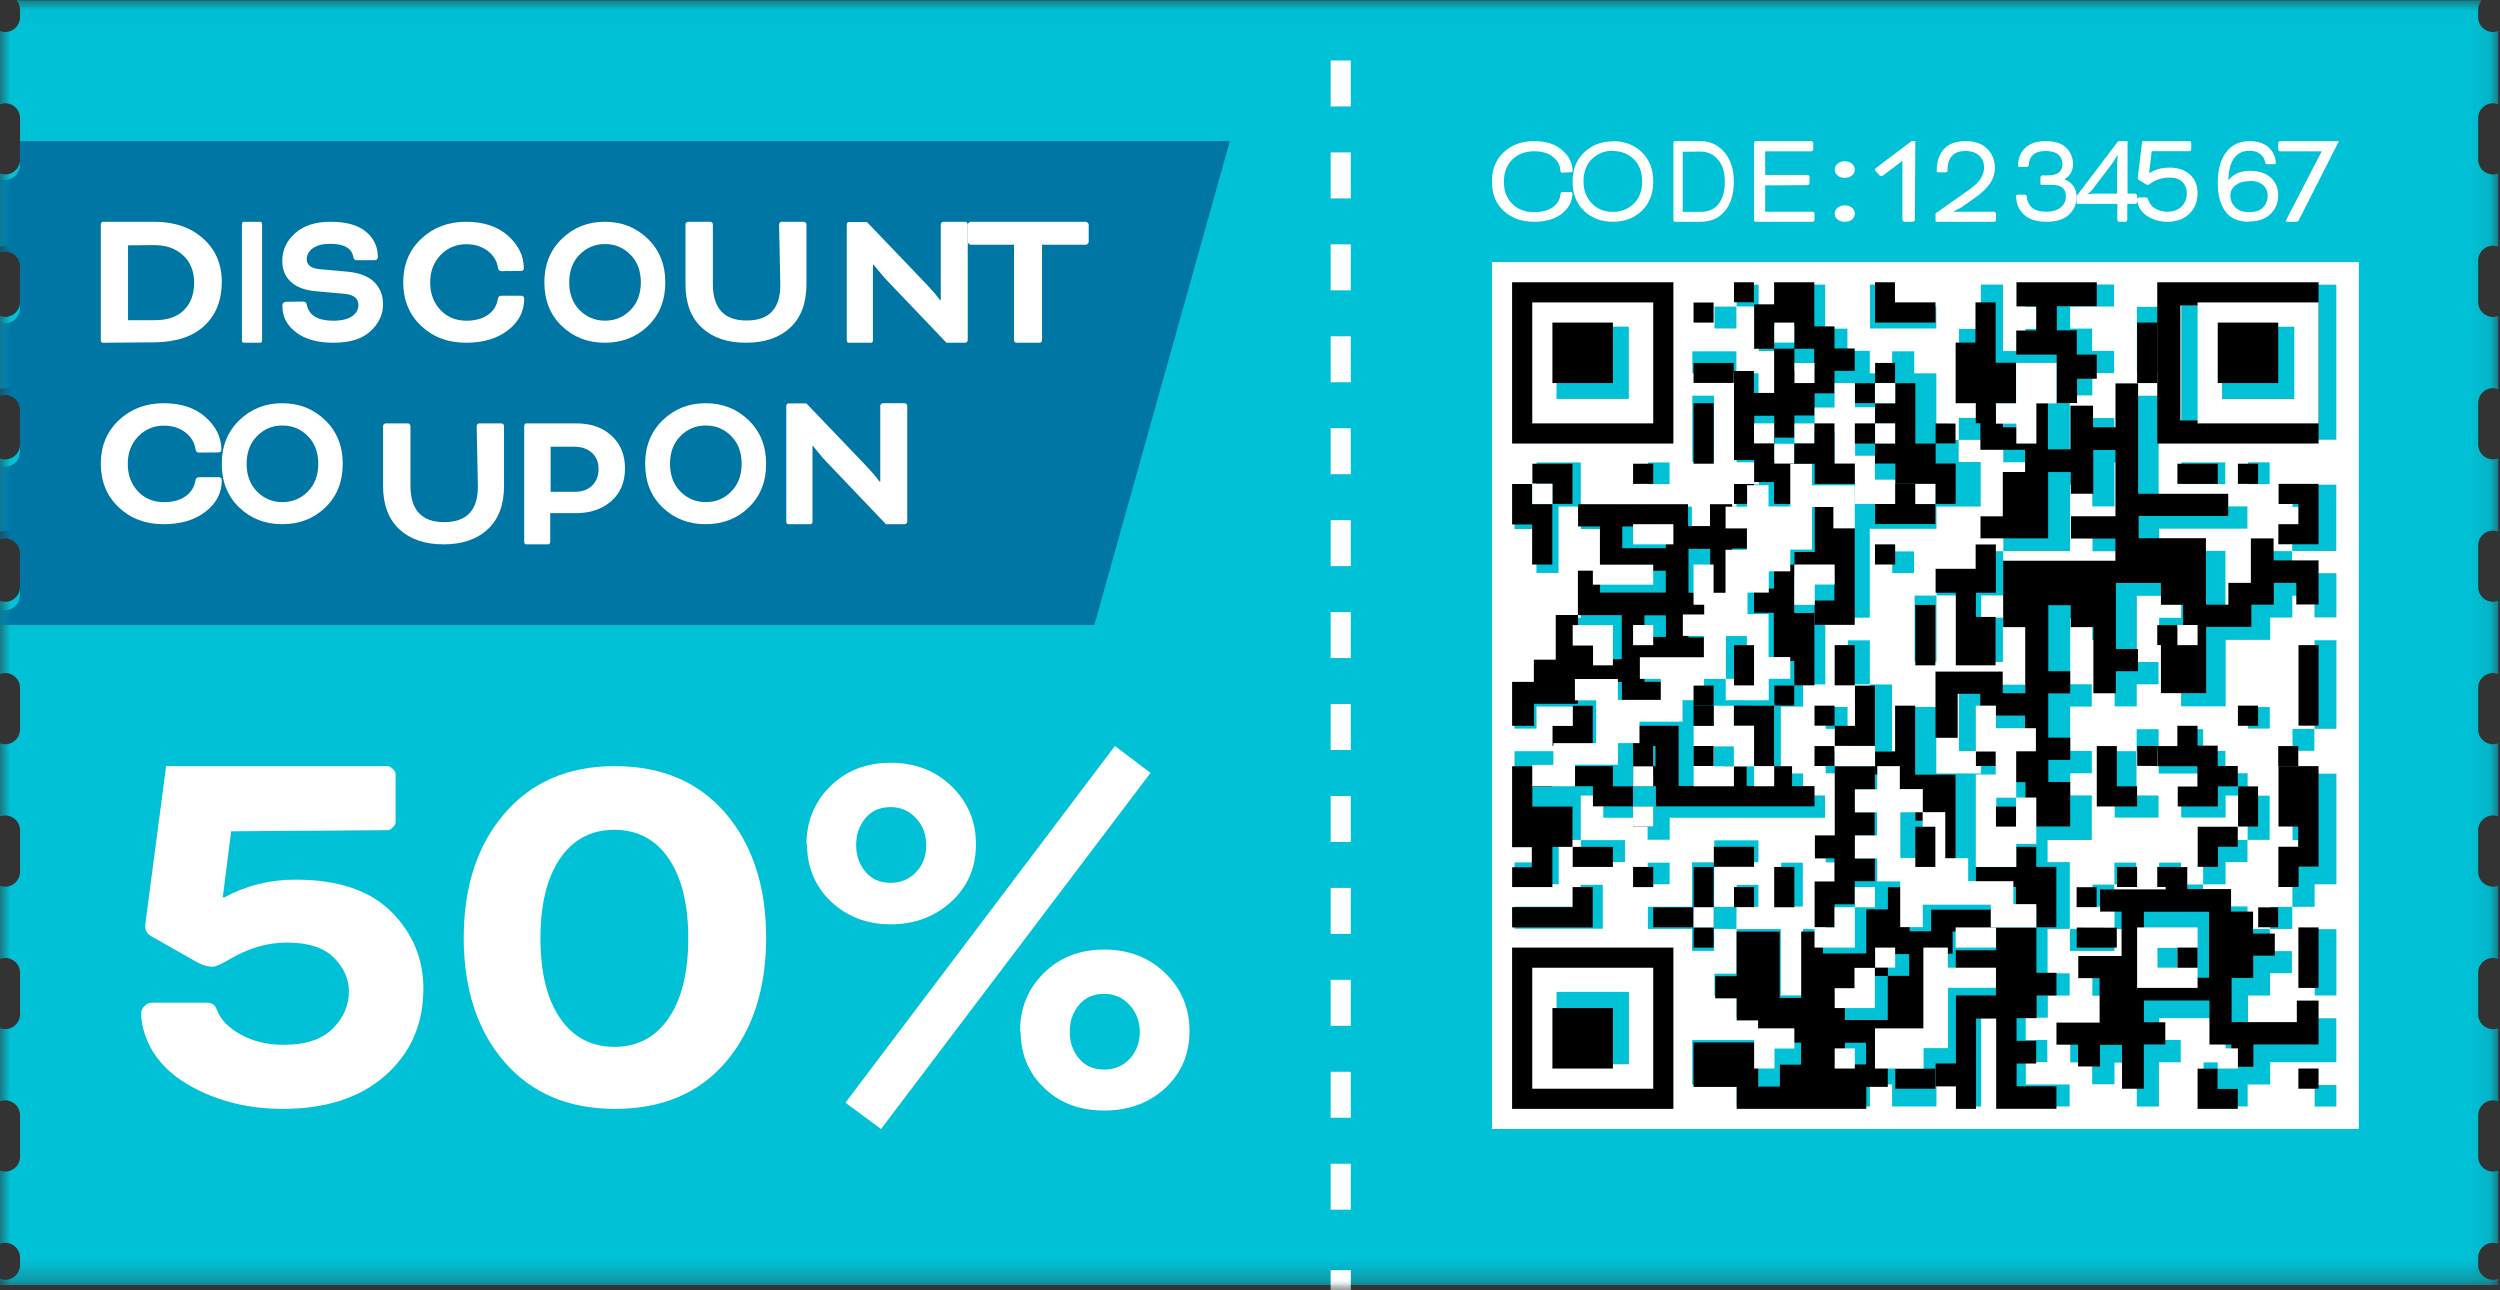 <svg width="124" height="64" viewBox="0 0 124 64" fill="none" xmlns="http://www.w3.org/2000/svg">
<rect x="0" y="0" width="124" height="64" fill="#333333" stroke="none"/>
<mask id="mask0" mask-type="alpha" maskUnits="userSpaceOnUse" x="0" y="0" width="124" height="64">
<path fill-rule="evenodd" clip-rule="evenodd" d="M0 0.012H123.911V63.738H0V0.012Z" fill="white"/>
</mask>
<g mask="url(#mask0)">
<path fill-rule="evenodd" clip-rule="evenodd" d="M123.651 63.479C123.246 63.479 122.917 63.15 122.917 62.745V62.377C122.917 61.972 123.246 61.643 123.651 61.643C123.743 61.643 123.83 61.662 123.911 61.692V58.061C123.83 58.092 123.743 58.11 123.651 58.11C123.246 58.11 122.917 57.782 122.917 57.376V55.312C122.917 54.907 123.246 54.578 123.651 54.578C123.743 54.578 123.83 54.597 123.911 54.627V50.996C123.83 51.027 123.743 51.045 123.651 51.045C123.246 51.045 122.917 50.717 122.917 50.311V48.247C122.917 47.842 123.246 47.513 123.651 47.513C123.743 47.513 123.83 47.532 123.911 47.562V43.931C123.83 43.961 123.743 43.98 123.651 43.98C123.246 43.98 122.917 43.651 122.917 43.246V41.182C122.917 40.776 123.246 40.448 123.651 40.448C123.743 40.448 123.83 40.466 123.911 40.497V36.865C123.83 36.896 123.743 36.915 123.651 36.915C123.246 36.915 122.917 36.586 122.917 36.181V34.117C122.917 33.711 123.246 33.382 123.651 33.382C123.743 33.382 123.83 33.401 123.911 33.432V29.8C123.83 29.831 123.743 29.85 123.651 29.85C123.246 29.85 122.917 29.521 122.917 29.115V27.052C122.917 26.646 123.246 26.317 123.651 26.317C123.743 26.317 123.83 26.336 123.911 26.367V22.735C123.83 22.766 123.743 22.785 123.651 22.785C123.246 22.785 122.917 22.456 122.917 22.05V19.986C122.917 19.581 123.246 19.252 123.651 19.252C123.743 19.252 123.83 19.271 123.911 19.301V15.67C123.83 15.7 123.743 15.719 123.651 15.719C123.246 15.719 122.917 15.39 122.917 14.985V12.921C122.917 12.515 123.246 12.187 123.651 12.187C123.743 12.187 123.83 12.206 123.911 12.236V8.605C123.83 8.635 123.743 8.654 123.651 8.654C123.246 8.654 122.917 8.325 122.917 7.92V5.856C122.917 5.45 123.246 5.122 123.651 5.122C123.743 5.122 123.83 5.14 123.911 5.171V1.54C123.83 1.57 123.743 1.589 123.651 1.589C123.246 1.589 122.917 1.26 122.917 0.855V0.488C122.917 0.305 122.986 0.141 123.095 0.012H0.815C0.925 0.141 0.994 0.305 0.994 0.488V0.855C0.994 1.26 0.665 1.589 0.259 1.589C0.168 1.589 0.081 1.57 0 1.54V5.171C0.081 5.14 0.168 5.122 0.259 5.122C0.665 5.122 0.994 5.45 0.994 5.856V7.92C0.994 8.325 0.665 8.654 0.259 8.654C0.168 8.654 0.081 8.635 0 8.605V12.236C0.081 12.206 0.168 12.187 0.259 12.187C0.665 12.187 0.994 12.515 0.994 12.921V14.985C0.994 15.39 0.665 15.719 0.259 15.719C0.168 15.719 0.081 15.7 0 15.67V19.301C0.081 19.271 0.168 19.252 0.259 19.252C0.665 19.252 0.994 19.581 0.994 19.986V22.05C0.994 22.456 0.665 22.785 0.259 22.785C0.168 22.785 0.081 22.766 0 22.735V26.367C0.081 26.336 0.168 26.317 0.259 26.317C0.665 26.317 0.994 26.646 0.994 27.052V29.115C0.994 29.521 0.665 29.85 0.259 29.85C0.168 29.85 0.081 29.831 0 29.8V33.432C0.081 33.401 0.168 33.382 0.259 33.382C0.665 33.382 0.994 33.711 0.994 34.117V36.181C0.994 36.586 0.665 36.915 0.259 36.915C0.168 36.915 0.081 36.896 0 36.865V40.497C0.081 40.466 0.168 40.448 0.259 40.448C0.665 40.448 0.994 40.776 0.994 41.182V43.246C0.994 43.651 0.665 43.98 0.259 43.98C0.168 43.98 0.081 43.961 0 43.931V47.562C0.081 47.532 0.168 47.513 0.259 47.513C0.665 47.513 0.994 47.842 0.994 48.247V50.311C0.994 50.717 0.665 51.045 0.259 51.045C0.168 51.045 0.081 51.027 0 50.996V54.627C0.081 54.597 0.168 54.578 0.259 54.578C0.665 54.578 0.994 54.907 0.994 55.312V57.376C0.994 57.782 0.665 58.11 0.259 58.11C0.168 58.11 0.081 58.092 0 58.061V61.692C0.081 61.662 0.168 61.643 0.259 61.643C0.665 61.643 0.994 61.972 0.994 62.377V62.745C0.994 63.15 0.665 63.479 0.259 63.479C0.168 63.479 0.081 63.46 0 63.429V63.738H123.911V63.429C123.83 63.46 123.743 63.479 123.651 63.479Z" fill="#00C1D6"/>
</g>
<mask id="mask1" mask-type="alpha" maskUnits="userSpaceOnUse" x="0" y="1" width="124" height="63">
<path fill-rule="evenodd" clip-rule="evenodd" d="M0 64H124V1H0V64Z" fill="white"/>
</mask>
<g mask="url(#mask1)">
<path fill-rule="evenodd" clip-rule="evenodd" d="M114.806 54.885H115.883V53.812H114.806V54.885ZM111.5 36.139H112.581V35.07H111.5V36.139ZM93.857 28.423H94.934V27.35H93.857V28.423ZM81.73 43.858H82.812V42.787H81.73V43.858ZM111.498 24.012H112.574V22.932H111.498V24.012ZM81.736 24.014H82.81V22.939H81.736V24.014ZM88.346 44.964H89.42V42.788H88.346V44.964ZM108.194 24.009H110.374V22.936H108.194V24.009ZM83.939 22.904H85.013V19.626H83.939V22.904ZM114.811 49.374H115.885V46.087H114.811V49.374ZM105.99 18.494H107.065V15.216H105.99V18.494ZM92.754 16.291H96.039V15.201H93.836V14.116H92.754V16.291ZM75.12 44.971V46.065H79.498V43.889H78.403V44.971H75.12ZM75.118 54.88H82.809V47.191H75.118V54.88ZM108.191 21.81H115.882V14.12H108.191V21.81ZM75.115 21.809H82.805V14.12H75.115V21.809ZM114.792 36.149H115.886V31.758H114.798C114.798 33.233 114.798 34.694 114.798 36.156H113.708V37.239H114.792V36.149ZM86.125 15.201C86.495 15.201 86.865 15.202 87.235 15.203V17.414H88.336L88.329 17.408V19.602H87.223V18.517H86.126V17.425H83.941V18.51H86.133V22.929H87.234V24.029H86.131V25.132H85.015V26.219H83.917V25.132C82.064 25.132 80.236 25.132 78.408 25.132V22.939H76.208V24.029H75.12V26.237H76.208V28.419H77.304V25.125C77.674 25.125 78.044 25.125 78.415 25.126V26.24H79.508V28.44L79.514 28.434H78.406V30.644L78.412 30.638H77.298V32.853H76.202V33.958H75.114V36.14H76.212V35.047C76.962 35.047 77.688 35.047 78.413 35.048V36.162H77.311V37.26H75.119V41.679H76.193V42.776H75.121V43.859H77.313V41.662C77.696 41.662 78.054 41.662 78.413 41.662V42.754H80.598V41.669H78.406V39.458H79.522V40.56H81.721V41.65H82.817V40.56H90.521V39.455H89.431V38.363H88.33C88.33 37.258 88.33 36.153 88.329 35.048H89.433V33.945H90.535V30.637H92.74V26.227H96.048V25.125H98.242V22.916H97.15C97.15 22.534 97.15 22.176 97.15 21.818H98.261V20.721C98.628 20.719 98.996 20.717 99.363 20.715V22.93H101.547V24.034H100.458V26.239H99.367C99.367 26.622 99.367 26.981 99.367 27.34H98.252V28.444H96.055V29.541H94.964V32.828H96.049V29.534H97.164V32.834H99.344V30.633H98.267V29.535H99.361V27.334H102.673V24.039H103.779V25.116H104.877V22.94H105.962V26.237H103.788V27.343H105.959V28.449H100.476V31.751H101.554V35.039H100.453V33.961H97.168V37.253H98.26V38.363H96.041V35.064H94.944V37.26H93.843V33.95C93.46 33.95 93.102 33.95 92.743 33.95V31.76H91.658V33.944H92.75V36.158H91.639V35.067H90.555V36.151H91.645C91.645 36.521 91.645 36.89 91.645 37.26H90.554V38.356H91.645V41.673H90.556V42.776H91.628V43.88H90.542V46.081H89.425V49.373H88.328V46.081H86.126C86.128 45.713 86.13 45.346 86.133 44.978H87.217V43.889H86.139C86.139 44.265 86.139 44.624 86.139 44.983L85.022 44.977C85.022 44.24 85.022 43.503 85.023 42.765H87.219V41.681H85.029V42.772H83.926V44.978H81.734V46.073H83.926V47.163H85.022V46.073C85.392 46.074 85.762 46.074 86.132 46.074V48.294H85.04V49.393H86.135V50.491H87.227V51.593L87.233 51.587H83.934V53.797H86.136V54.885H92.747V53.791H93.849V54.882H96.048V53.791H97.165V54.884H98.263V50.498H99.362V54.88H102.654V53.789H100.479V52.682H101.547V51.584H100.475V50.477H101.572V49.377H102.655V48.278H101.56V46.074C101.93 46.074 102.299 46.073 102.669 46.073V47.166H104.877V46.081H105.962V48.289H103.781V49.388H104.855V51.597H102.683V52.696H103.772V53.778H104.878V52.706H105.985V54.884H107.083V52.687H108.165V51.58H107.089V50.501H110.388V52.696H109.297V54.881H111.484V53.791H112.6V52.684H115.882V50.505H114.787V51.576H111.503V49.378H112.593V48.272H113.679V47.175H112.585V46.074H113.697V44.978H114.804V43.864H115.886V38.373H113.71V41.673H114.781V42.779H113.704C113.704 43.531 113.704 44.257 113.704 44.984H112.591V46.08H111.477V44.962H109.27C109.27 44.58 109.27 44.221 109.27 43.862H110.388V42.759H111.475C111.475 42.375 111.475 42.016 111.475 41.657H112.574V39.464H111.483V38.355H110.382V37.249H109.275V36.169H108.169V37.269C107.786 37.269 107.426 37.269 107.067 37.268V36.169H105.977V37.261H104.889V40.553H107.063V39.455H105.971V37.254C106.338 37.257 106.705 37.259 107.073 37.262V38.366H109.269V39.47H108.19V40.551H110.39V39.458C110.772 39.458 111.131 39.458 111.49 39.458C111.487 40.193 111.484 40.928 111.482 41.663H109.277V43.868C108.91 43.87 108.544 43.873 108.177 43.876V42.784H107.094V43.869H108.184V44.978H104.869C104.869 44.609 104.868 44.239 104.868 43.869H105.959V42.786H104.874V43.876H103.786V44.972H104.876C104.879 45.343 104.881 45.715 104.884 46.087C104.143 46.084 103.403 46.082 102.662 46.08V42.763H101.561V41.663H103.751V39.453H102.682V38.353H103.755V37.247H102.678V35.046H103.751V33.941H102.681V30.658H103.778V31.749H104.884V35.037H105.981V33.942H107.062V32.836H105.986V29.553H108.183V30.644H107.093V31.74H108.183V35.033H110.393V31.737H112.601V30.631H113.699V29.549H114.798V30.624H115.885V28.432H113.688C113.688 28.049 113.688 27.69 113.688 27.331H115.88V24.038H113.708V25.139H114.783V26.237H113.695V27.337H112.578V29.548H111.48V30.631H110.382V27.327H107.094V26.222H111.471V25.118H107.069V19.63H105.964V21.809H104.867V20.736H103.761V22.908H102.663V19.612H103.779V18.504H104.855V17.406H103.766V16.3H102.677V15.203H104.855V14.114H100.476V15.214H101.553V16.313H100.465V17.414H99.348V14.116H98.249V16.314H97.168V19.625H98.267C98.267 20.008 98.267 20.367 98.267 20.726H97.156V21.825H96.043V18.516H94.946V17.427H93.85V18.516C93.48 18.516 93.11 18.516 92.74 18.516V17.4H91.632V16.303H90.528V14.115H88.329V15.209C87.946 15.209 87.587 15.209 87.228 15.209V14.118H86.132V15.207H85.041V16.291H86.125V15.201ZM74 56H117V13H74V56Z" fill="white"/>
<path fill-rule="evenodd" clip-rule="evenodd" d="M97.108 36.594H96V33.311H99.334V34.386H100.452V31.107H99.357V27.813H104.924V26.71H102.72V25.607H104.927V22.319H103.826V24.489H102.711V23.416H101.588V26.701C100.456 26.701 99.341 26.701 98.225 26.701L98.232 26.707V25.61H99.339V23.41H100.445V22.31H98.228V20.1L98.22 20.106H99.353V21.191H100.468V19.006H101.585L101.578 19V22.288H102.692V20.121H103.815V21.191H104.929V19.018H106.05V24.491H110.52V25.593H106.076V26.695H109.414V29.99H110.528V28.91H111.643V26.705H112.777L112.77 26.698V27.796H115V29.983H113.897V28.91H112.781V29.99H111.667V31.093H109.425V34.38H107.182V31.096L107.175 31.103H108.282V29.997H107.175L107.182 30.003V28.915H104.951V32.189H106.043V33.292H104.947V34.385H103.832V31.105H102.709V30.017H101.596V33.291H102.683V34.394H101.593V36.589H102.686V37.692H101.597V38.788H102.682V40.993H100.459L100.465 41V38.793H99.34L99.347 38.8V36.59H100.444V35.489H98.22V34.414H97.101V36.601L97.108 36.594Z" fill="black"/>
<path fill-rule="evenodd" clip-rule="evenodd" d="M91.505 52.796H92.557V51.72H91.505V52.796ZM93.639 48.41H92.555V49.515H91.506V50.594H93.633C93.633 49.853 93.633 49.129 93.634 48.404H94.695V47.321H93.639V48.41ZM86.131 46.209H88.272V49.496H89.339V46.209H90.424L90.418 46.202V47.291H92.568V45.101L92.562 45.107H93.64V44L93.634 44.006H94.718V46.195H95.784V45.12H98.994V46.208L99 46.202H96.85V47.309L96.856 47.303H95.774V51.718H93.634V53.914L93.64 53.908H92.569V55H86.141V53.913H84V51.706H87.207V53.895H88.283V52.807H89.334V51.712H87.202V50.613H86.14V49.516H85.075V48.419H86.137V46.203L86.131 46.209Z" fill="black"/>
<path fill-rule="evenodd" clip-rule="evenodd" d="M81.561 31.593H82.629V30.519H81.561V31.593ZM80.465 27.192H82.625V26.113H80.465V27.192ZM79.356 28.31V26.113H78.272V25.001L78.266 25.007H83.727V26.092H84.815V25.007H85.921L85.915 25V26.113H87V27.207H85.912V29.41H84.823V27.22H83.748V29.404H84.829V30.52H83.745V31.616H84.814V32.712H81.562V33.817H82.625V34.895H80.447V33.826H78.265V34.916L78.271 34.909H76.089V36H75V33.821H76.079V32.718H77.165V30.505H78.27C78.27 30.869 78.27 31.233 78.27 31.62H79.367V32.697H80.439V30.511H78.264V28.304H79.362V29.393H82.623V28.31H79.356Z" fill="black"/>
<path fill-rule="evenodd" clip-rule="evenodd" d="M106.337 48.496H109.569V45.222H106.337V48.496ZM109.589 51.816V49.626H106.339V50.703H107.399V51.807H106.334V54H105.253V51.827H104.162V52.896H103.073V51.816H102V50.72H104.14V48.515H103.082V47.419H105.23V45.215C104.878 45.215 104.519 45.215 104.161 45.214C104.161 45.214 104.168 45.221 104.168 45.221C104.166 44.85 104.163 44.479 104.16 44.108L104.154 44.114H107.418V43.007L107.412 43.014C107.772 43.011 108.134 43.009 108.495 43.006C108.495 43.007 108.488 43 108.488 43V44.098H110.661V45.214H111.759L111.752 45.207V46.306H112.831V47.402H111.76V48.505H110.687V50.699H113.922V49.63H115V51.805H111.768V52.909H110.668L110.674 52.916V51.81H109.583L109.589 51.816Z" fill="black"/>
<path fill-rule="evenodd" clip-rule="evenodd" d="M86.999 15.094H87.996V14H89.989V16.188H90.99V17.285H91.994V18.402L92 18.395H90.992V19.51H90.002V20.607H89.002V21.709C88.67 21.707 88.337 21.704 88.004 21.702V20.621H87.011V21.695C87.35 21.695 87.68 21.695 88.009 21.695C88.009 22.064 88.009 22.433 88.009 22.806H89.002V25H87.993V23.909H86.998L87.004 23.915V22.815H86.006V18.396L86 18.402H86.994V19.488H87.997V17.293C88.332 17.292 88.667 17.292 89.002 17.292C89.002 17.655 89.002 18.019 89.002 18.385H89.985V17.298H88.997V16.209H88.002V17.299H87.005V15.088L86.999 15.094Z" fill="black"/>
<path fill-rule="evenodd" clip-rule="evenodd" d="M101.006 46V48.252H102V49.375H101.017V50.498H100.021V51.628H100.994V52.75H100.024V53.881H101.999V54.995H99.01V50.519H98.012V55H97.014V53.884H96L96.006 53.891V52.749H97.014V49.374H98.997V48.251H97.007V47.126L97.001 47.133H99.01V46L99.004 46.007C99.674 46.006 100.343 46.006 101.013 46.006L101.006 46Z" fill="black"/>
<path fill-rule="evenodd" clip-rule="evenodd" d="M76.152 20.853H81.859V15.144H76.152V20.853ZM75 22H83V14H75V22Z" fill="black"/>
<path fill-rule="evenodd" clip-rule="evenodd" d="M108.146 20.854H113.853V15.146H108.146V20.854ZM107 22H115V14H107V22Z" fill="black"/>
<path fill-rule="evenodd" clip-rule="evenodd" d="M76.143 53.862H81.849V48.154H76.143V53.862ZM75 55H83V47H75V55Z" fill="black"/>
<path fill-rule="evenodd" clip-rule="evenodd" d="M87.761 38.004H88.886V38.993H90V39.994H82.127L82.134 40V38.996H81L81.007 39.002C81.004 38.667 81.002 38.332 81 37.997H82.115V37.004H81V36H83.26V38.985H85.517V37.996L85.51 38.002C85.887 38.002 86.264 38.003 86.641 38.003L86.634 37.997V38.985H87.768V37.997L87.761 38.004Z" fill="black"/>
<path fill-rule="evenodd" clip-rule="evenodd" d="M90.006 46V43.721H90.989V42.578H90.019V41.436H91.004V38L90.998 38.006C91.665 38.006 92.333 38.006 93 38.007L92.994 38V39.155H92.009V40.29H92.982V41.442H92.01V42.577H92.994V43.716L93 43.709H91.996V44.858L92.002 44.851H90.994V45.993H90L90.006 46Z" fill="black"/>
<path fill-rule="evenodd" clip-rule="evenodd" d="M78 42.005H76.998V44H75.002V43.017H75.978V42.02H75V38.006H76.996L76.99 38V39.011H76.004V40.009H78L77.994 40.003V42.011L78 42.005Z" fill="black"/>
<path fill-rule="evenodd" clip-rule="evenodd" d="M94.003 19.006H95.001V22.004H96.013L96.007 21.998V22.992H97V24.994H95.005L95.011 25V23.995H94.003L94.008 24.001V22.992H93V21.997H93.992V21.003H93C93.002 20.669 93.004 20.334 93.006 19.999L93 20.005H94.008V19L94.003 19.006Z" fill="black"/>
<path fill-rule="evenodd" clip-rule="evenodd" d="M98 21V20H97V16.994H97.984V15H98.984V17.993H100L99.994 17.987V19.997H98.991V20.995L98.997 20.989C98.663 20.991 98.329 20.993 97.994 20.994C97.994 20.994 98 21 98 21Z" fill="black"/>
<path fill-rule="evenodd" clip-rule="evenodd" d="M100.006 17.597V16.396H100.996V15.199H100.016V14H104V15.186H102.018V16.383H103.009V17.588H104V18.785H103.021V19.993H102.006L102.012 20V17.589H100L100.006 17.597Z" fill="black"/>
<path fill-rule="evenodd" clip-rule="evenodd" d="M93 37.279H93.997V35H94.991V38.423H97L96.994 38.416V43L97 42.993H95.992V40.704H94.998L95.003 40.711V39.556H93.993V38.416H93L93.006 38.423C93.006 38.039 93.006 37.656 93.006 37.272L93 37.279Z" fill="black"/>
<path fill-rule="evenodd" clip-rule="evenodd" d="M113.007 44V41.999H113.99V40.995H113.012V38H115V42.983H114.011V43.995C113.665 43.995 113.332 43.995 113 43.994C113 43.994 113.007 44 113.007 44Z" fill="black"/>
<path fill-rule="evenodd" clip-rule="evenodd" d="M91.994 26.184V30.992H89.998L90.004 31V29.786H90.984V28.589H89L89.006 28.595V27.38H90.013V25H91.004V26.191H92L91.994 26.184Z" fill="black"/>
<path fill-rule="evenodd" clip-rule="evenodd" d="M96.006 29.408V28.211H97.992V27.006C98.342 27.006 98.671 27.006 99 27.007C99 27.007 98.994 27 98.994 27C98.994 27.792 98.994 28.583 98.994 29.401H98.005V30.599H98.979V33H97.008V29.4H96L96.006 29.408Z" fill="black"/>
<path fill-rule="evenodd" clip-rule="evenodd" d="M100.996 42V42.996H101.994V46L102 45.994C101.665 45.994 101.331 45.994 100.996 45.994L101.002 46V44.989H99.994V43.995H98.006V42.999L98 43.005H100.007V42.006H101.002L100.996 42Z" fill="black"/>
<path fill-rule="evenodd" clip-rule="evenodd" d="M89.994 30.397V33.992H88.99L88.996 34V32.786H87.982V30.396H87V29.194H87.993V28.007H88.996L88.99 28V30.404H90L89.994 30.397Z" fill="black"/>
<path fill-rule="evenodd" clip-rule="evenodd" d="M107 37.004H107.997V36H108.997V36.986H109.998V37.995H110.994V39.008L111 39.002H110.005V40H108.016V39.013H108.992V38.005H107.005C107.005 37.66 107.005 37.329 107.006 36.997C107.006 36.997 107 37.004 107 37.004Z" fill="black"/>
<path fill-rule="evenodd" clip-rule="evenodd" d="M76.994 25.003V28H75.994V26.014H75V24.006H75.994L75.988 24V25.009H77L76.994 25.003Z" fill="black"/>
<path fill-rule="evenodd" clip-rule="evenodd" d="M95.994 24.997V25.994H93L93.006 26C93.004 25.333 93.002 24.667 93.001 24C93.668 24.002 94.335 24.004 95.002 24.006L94.996 24V25.003H96L95.994 24.997Z" fill="black"/>
<path fill-rule="evenodd" clip-rule="evenodd" d="M113.006 27V25.999H113.999V25H113.018V24H115V26.994C114.335 26.994 113.668 26.994 113 26.994L113.006 27Z" fill="black"/>
<path fill-rule="evenodd" clip-rule="evenodd" d="M75 44.995H78V44H79V46H75V44.995Z" fill="black"/>
<path fill-rule="evenodd" clip-rule="evenodd" d="M114.006 36V32H115V35.994H114L114.006 36Z" fill="black"/>
<path fill-rule="evenodd" clip-rule="evenodd" d="M87.994 35C87.994 36 87.994 37 87.994 38L88 37.993C87.666 37.993 87.331 37.993 86.997 37.994L87.003 37.999V35.994H86V35C86.667 35.002 87.333 35.004 88 35.006L87.994 35Z" fill="black"/>
<path fill-rule="evenodd" clip-rule="evenodd" d="M93 16V14H93.989V14.998H96V16H93Z" fill="black"/>
<path fill-rule="evenodd" clip-rule="evenodd" d="M104.995 37V39.001H106V40H104V37.006H105.001L104.995 37Z" fill="black"/>
<path fill-rule="evenodd" clip-rule="evenodd" d="M81 39.994H79.009V38.997H78L78.006 39.003V38H80.002V39.003H81L80.994 38.997V40L81 39.994Z" fill="black"/>
<path fill-rule="evenodd" clip-rule="evenodd" d="M91.006 36.999C91.006 36.665 91.007 36.331 91.007 35.997L91.001 36.003H92.006V34L92 34.006H92.994V37L93 36.994H91L91.006 36.999Z" fill="black"/>
<path fill-rule="evenodd" clip-rule="evenodd" d="M110.993 41V41.997H110.011V42.995C109.66 42.995 109.33 42.995 109 42.995C109 42.994 109.006 43 109.006 43C109.006 42.345 109.006 41.691 109.006 41.005C109.682 41.005 110.341 41.005 111 41.006C111 41.006 110.993 41 110.993 41Z" fill="black"/>
<path fill-rule="evenodd" clip-rule="evenodd" d="M106 19H107V16H106V19Z" fill="black"/>
<path fill-rule="evenodd" clip-rule="evenodd" d="M77.006 37V36.007H78.012V35C78.012 35 78.006 35.006 78.006 35.006H79V36.994H77L77.006 37Z" fill="black"/>
<path fill-rule="evenodd" clip-rule="evenodd" d="M114 49H115V46H114V49Z" fill="black"/>
<path fill-rule="evenodd" clip-rule="evenodd" d="M78 24.994C77.665 24.994 77.331 24.994 76.996 24.994L77.002 24.999V23.988H76L76.006 23.994V23H77.994V25L78 24.994Z" fill="black"/>
<path fill-rule="evenodd" clip-rule="evenodd" d="M95.994 30V33H95V30.006H96L95.994 30Z" fill="black"/>
<path fill-rule="evenodd" clip-rule="evenodd" d="M84 23H85V20H84V23Z" fill="black"/>
<path fill-rule="evenodd" clip-rule="evenodd" d="M110.994 54.005V55H109V53.006H109.995L109.989 53V54.012H111L110.994 54.005Z" fill="black"/>
<path fill-rule="evenodd" clip-rule="evenodd" d="M84 45.994H82V45.006H84L83.994 45C83.994 45.333 83.994 45.667 83.994 46L84 45.994Z" fill="black"/>
<path fill-rule="evenodd" clip-rule="evenodd" d="M92 33.994H91V32H91.994C91.994 32.667 91.994 33.334 91.994 34C91.994 34 92 33.994 92 33.994Z" fill="black"/>
<path fill-rule="evenodd" clip-rule="evenodd" d="M103 46.006C103.667 46.008 104.333 46.01 105 46.013C105 46.013 104.994 46.007 104.994 46.007C104.994 46.334 104.994 46.661 104.994 47H103.006V46C103.006 46 103 46.006 103 46.006Z" fill="black"/>
<path fill-rule="evenodd" clip-rule="evenodd" d="M111.007 39.006H112V40.995C111.664 40.995 111.332 40.995 111 40.995C111 40.994 111.007 41 111.006 41C111.008 40.333 111.011 39.667 111.013 39C111.013 39 111.007 39.006 111.007 39.006Z" fill="black"/>
<path fill-rule="evenodd" clip-rule="evenodd" d="M108 24H110V23H108V24Z" fill="black"/>
<path fill-rule="evenodd" clip-rule="evenodd" d="M78 42.006H80V43H78.006V42C78.006 42 78 42.006 78 42.006Z" fill="black"/>
<path fill-rule="evenodd" clip-rule="evenodd" d="M85.006 43V42H87V42.994H85L85.006 43Z" fill="black"/>
<path fill-rule="evenodd" clip-rule="evenodd" d="M84.994 43C84.994 43.667 84.994 44.333 84.993 45L85 44.994C84.666 44.994 84.333 44.994 84 44.994L84.006 45V43.006H85L84.994 43Z" fill="black"/>
<path fill-rule="evenodd" clip-rule="evenodd" d="M88 45H89V43H88V45Z" fill="black"/>
<path fill-rule="evenodd" clip-rule="evenodd" d="M86 18.994H84V18H85.994V19L86 18.994Z" fill="black"/>
<path fill-rule="evenodd" clip-rule="evenodd" d="M95.994 53V54H94.006V53L94 53.006H96L95.994 53Z" fill="black"/>
<path fill-rule="evenodd" clip-rule="evenodd" d="M93.006 19V18H93.995V19L94 18.994H93L93.006 19Z" fill="black"/>
<path fill-rule="evenodd" clip-rule="evenodd" d="M92 19.006C92.333 19.006 92.667 19.006 93 19.006L92.994 19V20L93 19.994H92.006V19L92 19.006Z" fill="black"/>
<path fill-rule="evenodd" clip-rule="evenodd" d="M81.994 40V41H81.006V40L81 40.007C81.333 40.006 81.667 40.006 82 40.006L81.994 40Z" fill="black"/>
<path fill-rule="evenodd" clip-rule="evenodd" d="M96.006 22V21.005C96.341 21.005 96.67 21.005 97 21.006C97 21.006 96.994 21 96.994 21C96.994 21.324 96.994 21.648 96.994 21.994H96L96.006 22Z" fill="black"/>
<path fill-rule="evenodd" clip-rule="evenodd" d="M81 24H82V23H81V24Z" fill="black"/>
<path fill-rule="evenodd" clip-rule="evenodd" d="M111 24H112V23H111V24Z" fill="black"/>
<path fill-rule="evenodd" clip-rule="evenodd" d="M86.006 25V24.006H87L86.994 24V24.994H86L86.006 25Z" fill="black"/>
<path fill-rule="evenodd" clip-rule="evenodd" d="M81 44H82V43H81V44Z" fill="black"/>
<path fill-rule="evenodd" clip-rule="evenodd" d="M93 28H94V27H93V28Z" fill="black"/>
<path fill-rule="evenodd" clip-rule="evenodd" d="M108 43.994H107V43H107.994V44L108 43.994Z" fill="black"/>
<path fill-rule="evenodd" clip-rule="evenodd" d="M108 31.994H107V31.006H108L107.994 31C107.994 31.333 107.994 31.667 107.994 32L108 31.994Z" fill="black"/>
<path fill-rule="evenodd" clip-rule="evenodd" d="M86.006 45V44H87V44.995C86.671 44.995 86.336 44.995 86 44.994L86.006 45Z" fill="black"/>
<path fill-rule="evenodd" clip-rule="evenodd" d="M104 44.994H103V44.006H103.998L103.992 44C103.993 44.333 103.993 44.667 103.994 45L104 44.994Z" fill="black"/>
<path fill-rule="evenodd" clip-rule="evenodd" d="M84.994 45.994C84.663 45.994 84.332 45.993 84.001 45.993L84.006 45.999V45L84 45.006C84.333 45.008 84.666 45.009 85 45.011C85 45.011 84.994 45.006 84.994 45.006C84.992 45.337 84.99 45.669 84.988 46L84.994 45.994Z" fill="black"/>
<path fill-rule="evenodd" clip-rule="evenodd" d="M88.994 34V34.995H88L88.006 35V34.006H89L88.994 34Z" fill="black"/>
<path fill-rule="evenodd" clip-rule="evenodd" d="M112.006 46V45.005C112.342 45.005 112.671 45.005 113 45.006C113 45.006 112.993 45 112.994 45C112.994 45.325 112.994 45.649 112.994 45.994C112.65 45.994 112.325 45.994 112 45.994L112.006 46Z" fill="black"/>
<path fill-rule="evenodd" clip-rule="evenodd" d="M84.994 46V47H84.006V46L84 46.006H85L84.994 46Z" fill="black"/>
<path fill-rule="evenodd" clip-rule="evenodd" d="M91 35.994H90V35H90.994V36L91 35.994Z" fill="black"/>
<path fill-rule="evenodd" clip-rule="evenodd" d="M87 14.994C86.667 14.993 86.333 14.993 86 14.992L86.006 14.998V14H86.994V15L87 14.994Z" fill="black"/>
<path fill-rule="evenodd" clip-rule="evenodd" d="M105.006 44V43H106V43.994H105L105.006 44Z" fill="black"/>
<path fill-rule="evenodd" clip-rule="evenodd" d="M111 36H112V35H111V36Z" fill="black"/>
<path fill-rule="evenodd" clip-rule="evenodd" d="M106.006 37.993V37H106.995C106.995 37.336 106.995 37.668 106.995 38C106.994 38 107 37.993 107 37.994C106.666 37.992 106.333 37.989 106 37.987C106 37.987 106.006 37.993 106.006 37.993Z" fill="black"/>
<path fill-rule="evenodd" clip-rule="evenodd" d="M84.994 15V16H84V15.006H85L84.994 15Z" fill="black"/>
<path fill-rule="evenodd" clip-rule="evenodd" d="M113.994 37V38H113V37.006H114L113.994 37Z" fill="black"/>
<path fill-rule="evenodd" clip-rule="evenodd" d="M91 37.994H90V37.006H91L90.994 37V38L91 37.994Z" fill="black"/>
<path fill-rule="evenodd" clip-rule="evenodd" d="M98.006 38V37L98 37.006H99V37.994H98L98.006 38Z" fill="black"/>
<path fill-rule="evenodd" clip-rule="evenodd" d="M114 54H115V53H114V54Z" fill="black"/>
<path fill-rule="evenodd" clip-rule="evenodd" d="M98 38.415H98.986V37.276H98V35H98.997V36.119H100.981V37.265H100.003V39.565H99.015V40.69H99.997V39.558H101V41.855H100.005V43H98V38.415Z" fill="white"/>
<path fill-rule="evenodd" clip-rule="evenodd" d="M99.998 18H102V20.009H101.004V22H100.01V21.012H99V20.013H99.998V18Z" fill="white"/>
<path fill-rule="evenodd" clip-rule="evenodd" d="M108 32C108 31.667 108 31.334 108 31H109V32H108Z" fill="white"/>
<path fill-rule="evenodd" clip-rule="evenodd" d="M97.622 42.568V43.707H99.864V44.844H101V46C100.247 46 99.495 46 98.742 46V44.871H95.37V45.986H94.25V43.716H93.112V42.577H92.001V41.442H93.098V40.291H92V39.155H93.112V38H94.232V39.138H95.371V40.289H94.257V42.553H95.364V40.283H96.485V42.568H97.622Z" fill="white"/>
<path fill-rule="evenodd" clip-rule="evenodd" d="M95.41 53H93V51.007H95.399V47H96.612V47.998H99V48.994H96.62V51.988H95.41V53Z" fill="white"/>
<path fill-rule="evenodd" clip-rule="evenodd" d="M90 46.005H90.993V45H92V47H90V46.005Z" fill="white"/>
<path fill-rule="evenodd" clip-rule="evenodd" d="M92.994 48V50H91V49.014H91.983V48.005H93L92.994 48Z" fill="white"/>
<path fill-rule="evenodd" clip-rule="evenodd" d="M87 51.006H89V52.006H88.014V53H87.005V51L87 51.006Z" fill="white"/>
<path fill-rule="evenodd" clip-rule="evenodd" d="M97 47H99V46H97V47Z" fill="white"/>
<path fill-rule="evenodd" clip-rule="evenodd" d="M92 45H93V44H92V45Z" fill="white"/>
<path fill-rule="evenodd" clip-rule="evenodd" d="M93.005 48V47H94V47.994H93L93.005 48Z" fill="white"/>
<path fill-rule="evenodd" clip-rule="evenodd" d="M91 53H92V52H91V53Z" fill="white"/>
<path fill-rule="evenodd" clip-rule="evenodd" d="M88.797 33.669H87.73V34.735C87.016 34.733 86.303 34.731 85.589 34.729L85.595 34.735C85.596 34.38 85.596 34.025 85.597 33.67H86.645V31.55H85.604C85.604 32.27 85.604 32.972 85.603 33.675C85.246 33.675 84.89 33.675 84.521 33.675V34.735L84.527 34.729H83.454V35.801L83.46 35.795H81.318V36.867L81.325 36.861H80.251V37.934L80.257 37.928H78.122V39H76V37.938H77.048V36.861H79.17V34.735H78.116V33.679H80.247V34.715H82.375V33.671H81.337V32.601H84.513V31.54H83.469V30.477H84.528V29.398L84.522 29.404H85.585V27.27H86.648V26.21H85.589V25.132H86.656V24.066H87.719V25.121H88.798V23L88.791 23.006H89.871V24.072H92L91.994 24.066C91.996 24.779 91.998 25.492 92 26.205H90.935V25.148H89.875V27.259H88.797V28.337H87.732V29.394H86.677V30.462H87.72V32.589H88.797V33.669Z" fill="white"/>
<path fill-rule="evenodd" clip-rule="evenodd" d="M78 31.006H80V33H79.015V32.017H78.006C78.006 31.664 78.006 31.332 78.005 31L78 31.006Z" fill="white"/>
<path fill-rule="evenodd" clip-rule="evenodd" d="M79 28.006H82V29H79.006V28L79 28.006Z" fill="white"/>
<path fill-rule="evenodd" clip-rule="evenodd" d="M81 27H83V26H81V27Z" fill="white"/>
<path fill-rule="evenodd" clip-rule="evenodd" d="M85 29.994H84V28H84.994V30L85 29.994Z" fill="white"/>
<path fill-rule="evenodd" clip-rule="evenodd" d="M81 32H82V31H81V32Z" fill="white"/>
<path fill-rule="evenodd" clip-rule="evenodd" d="M107.01 47.996H107.993V47.014H107.01V47.996ZM106 49H109V46H106V49Z" fill="white"/>
<path fill-rule="evenodd" clip-rule="evenodd" d="M110 53H111V52H110V53Z" fill="white"/>
<path fill-rule="evenodd" clip-rule="evenodd" d="M92.003 19V20.199H93.001C92.999 20.6 92.998 21.002 92.996 21.404L93.001 21.397H92.014V22.603H93.001L92.996 22.596V23.79H94V25C93.332 24.998 92.665 24.996 91.997 24.993L92.003 25V23.79H90.992V21.398H90L90.005 21.404V20.212H90.995V19H92.003Z" fill="white"/>
<path fill-rule="evenodd" clip-rule="evenodd" d="M88 21.994H87V21H87.995C87.995 21.329 87.995 21.664 87.995 22C87.994 22 88 21.994 88 21.994Z" fill="white"/>
<path fill-rule="evenodd" clip-rule="evenodd" d="M89.006 22V21.005H90L89.994 21V21.995H89L89.006 22Z" fill="white"/>
<path fill-rule="evenodd" clip-rule="evenodd" d="M89 22.995H88.005C88.005 22.66 88.005 22.33 88.005 22C88.005 22 88 22.006 88 22.006C88.334 22.008 88.667 22.01 89 22.012L88.994 22.007V23L89 22.995Z" fill="white"/>
<path fill-rule="evenodd" clip-rule="evenodd" d="M88.005 17V16H88.994V16.999L89 16.993C88.667 16.993 88.333 16.994 88 16.994L88.005 17Z" fill="white"/>
<path fill-rule="evenodd" clip-rule="evenodd" d="M89 18.006H90V19H89.006C89.006 18.665 89.006 18.333 89.006 18L89 18.006Z" fill="white"/>
<path fill-rule="evenodd" clip-rule="evenodd" d="M77.205 19.787H80.791V16.201H77.205V19.787ZM76 21H82V15H76V21Z" fill="white"/>
<path fill-rule="evenodd" clip-rule="evenodd" d="M110.213 19.791H113.799V16.205H110.213V19.791ZM109 21H115V15H109V21Z" fill="white"/>
<path fill-rule="evenodd" clip-rule="evenodd" d="M77.207 52.788H80.794V49.198H77.207V52.788ZM76 54H82V48H76V54Z" fill="white"/>
<path fill-rule="evenodd" clip-rule="evenodd" d="M85.996 35V35.999H87V38.014C86.666 38.013 86.332 38.013 85.998 38.013V37.023H85.016V38.007H86.004V39H84.005V36.003L84 36.008H85.004V35L84.998 35.006H86.002L85.996 35Z" fill="white"/>
<path fill-rule="evenodd" clip-rule="evenodd" d="M82 39H81.005V38L81 38.006H82L81.994 38C81.996 38.334 81.998 38.667 82 39Z" fill="white"/>
<path fill-rule="evenodd" clip-rule="evenodd" d="M87 38C87.333 38 87.667 38 88 38V39H87V38Z" fill="white"/>
<path fill-rule="evenodd" clip-rule="evenodd" d="M82 41C81.667 41 81.333 41 81 41V40H82V41Z" fill="white"/>
<path fill-rule="evenodd" clip-rule="evenodd" d="M81 37.005H82V37.995H81L81.006 38C81.006 37.667 81.006 37.333 81.006 37L81 37.005Z" fill="white"/>
<path fill-rule="evenodd" clip-rule="evenodd" d="M91 38V37H93C93 37.333 93 37.667 93 38C92.333 38 91.667 38 91 38Z" fill="white"/>
<path fill-rule="evenodd" clip-rule="evenodd" d="M93 20H94V19H93V20Z" fill="white"/>
<path fill-rule="evenodd" clip-rule="evenodd" d="M93 21.005H94V21.995H93L93.006 22V21L93 21.005Z" fill="white"/>
<path fill-rule="evenodd" clip-rule="evenodd" d="M95 25H96V24H95V25Z" fill="white"/>
<path fill-rule="evenodd" clip-rule="evenodd" d="M90.012 30H89V28H91V28.993H90.012V30Z" fill="white"/>
<path fill-rule="evenodd" clip-rule="evenodd" d="M76 25H77V24H76V25Z" fill="white"/>
<path fill-rule="evenodd" clip-rule="evenodd" d="M85 46H84C84 45.667 84 45.334 84 45C84.333 45 84.667 45 85 45V46Z" fill="white"/>
<path fill-rule="evenodd" clip-rule="evenodd" d="M99.994 40V41H99V40.006H100L99.994 40Z" fill="black"/>
<path fill-rule="evenodd" clip-rule="evenodd" d="M95.994 41V43H95V41.006H96L95.994 41Z" fill="black"/>
<path fill-rule="evenodd" clip-rule="evenodd" d="M89 23.002V21.998H89.998V21H90.99V22.993H92V24H90.009V23.002H89Z" fill="black"/>
<path fill-rule="evenodd" clip-rule="evenodd" d="M86.007 34V32H87V33.995C86.671 33.995 86.336 33.995 86 33.994C86 33.994 86.007 34 86.007 34Z" fill="black"/>
<path fill-rule="evenodd" clip-rule="evenodd" d="M84.992 35H84V34.005C84.341 34.005 84.67 34.005 85 34.005C85 34.006 84.994 34 84.994 34C84.994 34.334 84.993 34.667 84.992 35Z" fill="black"/>
<path fill-rule="evenodd" clip-rule="evenodd" d="M84 36H85V35H84V36Z" fill="black"/>
<path fill-rule="evenodd" clip-rule="evenodd" d="M82 37C82 37.333 82 37.667 82 38H81V37H82Z" fill="black"/>
<path fill-rule="evenodd" clip-rule="evenodd" d="M108 48H109V47H108V48Z" fill="black"/>
<path fill-rule="evenodd" clip-rule="evenodd" d="M92 22H93V21H92V22Z" fill="black"/>
<path fill-rule="evenodd" clip-rule="evenodd" d="M77 19H80V16H77V19Z" fill="black"/>
<path fill-rule="evenodd" clip-rule="evenodd" d="M110 19H113V16H110V19Z" fill="black"/>
<path fill-rule="evenodd" clip-rule="evenodd" d="M77 53H80V50H77V53Z" fill="black"/>
<path fill-rule="evenodd" clip-rule="evenodd" d="M85 37.994H84V37H84.994V38L85 37.994Z" fill="black"/>
<path fill-rule="evenodd" clip-rule="evenodd" d="M66 5.28H67V3H66V5.28ZM66 9.84H67V7.56H66V9.84ZM66 14.4H67V12.12H66V14.4ZM66 18.96H67V16.68H66V18.96ZM66 23.52H67V21.24H66V23.52ZM66 28.08H67V25.8H66V28.08ZM66 32.64H67V30.36H66V32.64ZM66 37.2H67V34.92H66V37.2ZM66 41.76H67V39.48H66V41.76ZM66 46.32H67V44.04H66V46.32ZM66 50.88H67V48.6H66V50.88ZM66 55.44H67V53.16H66V55.44ZM66 60H67V57.72H66V60Z" fill="white"/>
<path fill-rule="evenodd" clip-rule="evenodd" d="M66 64H67V63H66V64Z" fill="white"/>
<path fill-rule="evenodd" clip-rule="evenodd" d="M77.9 8.544L77.493 8.564C77.458 8.564 77.433 8.557 77.42 8.544C77.411 8.536 77.402 8.506 77.393 8.454C77.376 8.183 77.251 7.956 77.02 7.776C76.793 7.595 76.484 7.504 76.093 7.504C75.653 7.504 75.293 7.64 75.013 7.911C74.734 8.183 74.593 8.551 74.593 9.016C74.593 9.477 74.734 9.843 75.013 10.115C75.293 10.386 75.653 10.522 76.093 10.522C76.48 10.522 76.789 10.44 77.02 10.276C77.247 10.113 77.373 9.899 77.4 9.636C77.409 9.585 77.418 9.555 77.427 9.546C77.44 9.533 77.469 9.527 77.513 9.527H77.886C77.958 9.527 77.993 9.544 77.993 9.578C77.993 9.979 77.82 10.317 77.474 10.593C77.135 10.864 76.673 11 76.087 11C75.473 11 74.974 10.821 74.587 10.463C74.196 10.102 74 9.615 74 9.003C74 8.392 74.198 7.905 74.593 7.543C74.984 7.181 75.484 7 76.093 7C76.689 7 77.156 7.151 77.493 7.452C77.831 7.754 78 8.097 78 8.48C78 8.523 77.967 8.544 77.9 8.544Z" fill="white"/>
<path fill-rule="evenodd" clip-rule="evenodd" d="M79.997 7.491V7.478C79.586 7.478 79.241 7.614 78.962 7.885C78.682 8.157 78.543 8.525 78.543 8.99C78.543 9.447 78.682 9.815 78.962 10.095C79.237 10.371 79.582 10.509 79.997 10.509C80.408 10.509 80.753 10.373 81.032 10.102C81.312 9.83 81.452 9.464 81.452 9.003C81.452 8.538 81.314 8.169 81.039 7.898C80.759 7.627 80.412 7.491 79.997 7.491ZM79.997 7.013V7C80.568 7 81.045 7.181 81.427 7.543C81.809 7.905 82 8.391 82 9.003C82 9.615 81.809 10.102 81.427 10.464C81.049 10.821 80.572 11 79.997 11C79.426 11 78.951 10.821 78.573 10.464C78.191 10.102 78 9.617 78 9.01C78 8.402 78.191 7.917 78.573 7.556C78.955 7.194 79.43 7.013 79.997 7.013Z" fill="white"/>
<path fill-rule="evenodd" clip-rule="evenodd" d="M84.338 7.519L83.463 7.526V10.507H84.353C84.748 10.507 85.046 10.374 85.249 10.108C85.451 9.837 85.552 9.471 85.552 9.01C85.552 8.548 85.439 8.185 85.213 7.919C84.986 7.652 84.695 7.519 84.338 7.519ZM84.343 11H83.067C83.046 11 83.031 10.993 83.02 10.98C83.007 10.962 83 10.942 83 10.92V7.086C83 7.064 83.007 7.044 83.02 7.027C83.034 7.009 83.05 7 83.067 7H84.338C84.818 7 85.214 7.182 85.526 7.546C85.842 7.914 86 8.4 86 9.003C86 9.616 85.854 10.101 85.563 10.461C85.267 10.82 84.861 11 84.343 11Z" fill="white"/>
<path fill-rule="evenodd" clip-rule="evenodd" d="M89.665 9.183L87.553 9.196V10.501H89.913C89.93 10.501 89.948 10.512 89.969 10.534C89.99 10.556 90 10.576 90 10.594V10.913C90 10.931 89.99 10.951 89.969 10.973C89.952 10.991 89.934 11 89.913 11H87.081C87.064 11 87.046 10.993 87.025 10.98C87.008 10.962 87 10.943 87 10.92V7.087C87 7.065 87.008 7.044 87.025 7.027C87.041 7.009 87.06 7 87.081 7H89.851C89.868 7 89.886 7.011 89.907 7.033C89.927 7.056 89.938 7.075 89.938 7.093V7.413C89.938 7.431 89.927 7.45 89.907 7.472C89.886 7.495 89.868 7.506 89.851 7.506H87.553V8.677H89.665C89.681 8.677 89.7 8.688 89.721 8.711C89.741 8.733 89.752 8.753 89.752 8.77V9.09C89.752 9.108 89.741 9.128 89.721 9.15C89.7 9.172 89.681 9.183 89.665 9.183Z" fill="white"/>
<path fill-rule="evenodd" clip-rule="evenodd" d="M91 10.596C91 10.486 91.047 10.389 91.141 10.304C91.236 10.225 91.356 10.185 91.5 10.185C91.645 10.185 91.764 10.225 91.858 10.304C91.953 10.389 92 10.486 92 10.596C92 10.706 91.953 10.803 91.858 10.888C91.764 10.963 91.645 11 91.5 11C91.356 11 91.236 10.963 91.141 10.888C91.047 10.803 91 10.706 91 10.596ZM91 8.412C91 8.302 91.047 8.205 91.141 8.12C91.236 8.04 91.356 8 91.5 8C91.645 8 91.764 8.04 91.858 8.12C91.953 8.205 92 8.302 92 8.412C92 8.521 91.953 8.618 91.858 8.703C91.764 8.783 91.645 8.823 91.5 8.823C91.356 8.823 91.236 8.783 91.141 8.703C91.047 8.618 91 8.521 91 8.412Z" fill="white"/>
<path fill-rule="evenodd" clip-rule="evenodd" d="M95 7L94.978 10.908C94.978 10.926 94.966 10.945 94.942 10.967C94.918 10.989 94.896 11 94.877 11H94.459C94.44 11 94.418 10.989 94.394 10.967C94.37 10.945 94.358 10.926 94.358 10.908V7.998L94.343 7.992L93.384 8.714C93.37 8.727 93.346 8.734 93.312 8.734C93.278 8.734 93.254 8.727 93.24 8.714L93.016 8.471C93.002 8.458 92.997 8.436 93.002 8.406C93.011 8.371 93.021 8.351 93.031 8.346L94.812 7H95Z" fill="white"/>
<path fill-rule="evenodd" clip-rule="evenodd" d="M96.006 11L96 10.588L97.739 9.359C98.185 9.042 98.409 8.691 98.409 8.307C98.409 8.063 98.328 7.867 98.167 7.719C98.002 7.566 97.779 7.49 97.497 7.49C96.897 7.49 96.598 7.806 96.598 8.438C96.598 8.512 96.568 8.549 96.507 8.549H96.151C96.091 8.549 96.06 8.527 96.06 8.483C96.06 8.03 96.177 7.671 96.411 7.405C96.648 7.135 97.01 7 97.497 7C97.96 7 98.316 7.126 98.566 7.379C98.819 7.632 98.946 7.946 98.946 8.32C98.946 8.599 98.867 8.856 98.711 9.091C98.553 9.327 98.3 9.569 97.95 9.817L97.262 10.301L96.906 10.477V10.503H98.916C98.932 10.503 98.95 10.514 98.97 10.536C98.99 10.558 99 10.577 99 10.595V10.908C99 10.93 98.992 10.95 98.976 10.967C98.956 10.989 98.938 11 98.922 11H96.006Z" fill="white"/>
<path fill-rule="evenodd" clip-rule="evenodd" d="M101.282 9.171V9.19C101.266 9.19 101.248 9.18 101.229 9.158C101.213 9.141 101.205 9.122 101.205 9.1V8.79C101.205 8.773 101.215 8.753 101.235 8.732C101.254 8.71 101.272 8.699 101.288 8.699H101.575C102.056 8.699 102.296 8.512 102.296 8.137C102.296 7.939 102.229 7.782 102.094 7.666C101.954 7.549 101.746 7.491 101.467 7.491C100.942 7.491 100.662 7.717 100.626 8.169C100.618 8.243 100.589 8.279 100.537 8.279H100.185C100.125 8.279 100.095 8.258 100.095 8.215C100.095 7.862 100.213 7.571 100.448 7.342C100.682 7.114 101.022 7 101.467 7C101.928 7 102.268 7.11 102.487 7.329C102.71 7.549 102.821 7.821 102.821 8.144C102.821 8.471 102.682 8.719 102.403 8.887V8.906C102.598 8.971 102.745 9.081 102.845 9.236C102.948 9.395 103 9.57 103 9.759C103 10.117 102.873 10.414 102.618 10.651C102.368 10.883 101.992 11 101.491 11C101.01 11 100.642 10.881 100.388 10.645C100.129 10.403 100 10.095 100 9.72C100 9.677 100.03 9.656 100.089 9.656H100.441C100.493 9.656 100.523 9.692 100.531 9.766C100.551 9.998 100.64 10.179 100.799 10.309C100.958 10.438 101.189 10.502 101.491 10.502C101.793 10.502 102.032 10.431 102.207 10.289C102.382 10.147 102.469 9.964 102.469 9.74C102.469 9.361 102.243 9.171 101.789 9.171H101.282Z" fill="white"/>
<path fill-rule="evenodd" clip-rule="evenodd" d="M103.842 9.604H105.008V8.189L105.037 7.721L105.014 7.714C104.871 7.951 104.788 8.082 104.765 8.109L103.767 9.424L103.554 9.618L103.56 9.631C103.671 9.613 103.765 9.604 103.842 9.604ZM105.919 10.112H105.515V10.907C105.515 10.925 105.506 10.944 105.487 10.967C105.467 10.989 105.45 11 105.435 11H105.1C105.085 11 105.067 10.989 105.048 10.967C105.029 10.944 105.019 10.925 105.019 10.907V10.112H103V9.725L105.06 7H105.527V9.604H105.919C105.934 9.604 105.952 9.616 105.971 9.638C105.991 9.66 106 9.68 106 9.698V10.018C106 10.036 105.991 10.056 105.971 10.078C105.952 10.101 105.934 10.112 105.919 10.112Z" fill="white"/>
<path fill-rule="evenodd" clip-rule="evenodd" d="M108.606 7.499H106.725L106.596 8.583L106.609 8.59C106.891 8.406 107.223 8.314 107.604 8.314C108.031 8.314 108.369 8.428 108.619 8.655C108.873 8.887 109 9.198 109 9.588C109 10.008 108.86 10.35 108.582 10.613C108.311 10.871 107.949 11 107.494 11C107.146 11 106.83 10.915 106.547 10.744C106.252 10.564 106.074 10.319 106.012 10.008C106.004 9.947 106 9.912 106 9.903C106 9.873 106.01 9.846 106.031 9.824C106.051 9.802 106.076 9.791 106.105 9.791H106.437C106.494 9.791 106.531 9.824 106.547 9.89C106.605 10.087 106.721 10.238 106.898 10.343C107.078 10.448 107.279 10.501 107.5 10.501C107.791 10.501 108.025 10.416 108.201 10.245C108.377 10.074 108.465 9.857 108.465 9.595C108.465 9.358 108.391 9.168 108.244 9.023C108.096 8.878 107.881 8.807 107.599 8.807C107.242 8.807 106.908 8.92 106.596 9.148C106.555 9.179 106.506 9.179 106.449 9.148L106.061 8.905C106.041 8.892 106.031 8.868 106.031 8.833L106.252 7H108.6C108.617 7 108.635 7.011 108.656 7.033C108.676 7.055 108.686 7.074 108.686 7.092V7.407C108.686 7.429 108.678 7.449 108.662 7.466C108.641 7.488 108.623 7.499 108.606 7.499Z" fill="white"/>
<path fill-rule="evenodd" clip-rule="evenodd" d="M111.575 8.971L111.586 8.984C111.292 8.984 111.057 9.053 110.883 9.191C110.712 9.324 110.626 9.492 110.626 9.695C110.626 9.923 110.708 10.119 110.871 10.283C111.03 10.442 111.257 10.522 111.551 10.522C111.869 10.522 112.101 10.444 112.248 10.289C112.399 10.134 112.475 9.936 112.475 9.695C112.475 9.484 112.398 9.311 112.243 9.178C112.084 9.04 111.861 8.971 111.575 8.971ZM111.545 10.987V11C111.012 11 110.622 10.828 110.376 10.483C110.125 10.134 110 9.662 110 9.068C110 8.43 110.137 7.926 110.412 7.556C110.686 7.185 111.075 7 111.58 7C111.974 7 112.286 7.101 112.517 7.304C112.739 7.502 112.861 7.76 112.881 8.079C112.881 8.122 112.851 8.144 112.791 8.144H112.439C112.412 8.144 112.392 8.137 112.38 8.124C112.368 8.111 112.358 8.081 112.35 8.034C112.318 7.87 112.235 7.737 112.099 7.633C111.964 7.53 111.791 7.478 111.58 7.478C110.908 7.478 110.557 7.963 110.525 8.932H110.543C110.634 8.799 110.771 8.689 110.954 8.602C111.145 8.516 111.352 8.473 111.575 8.473C112.036 8.473 112.388 8.585 112.63 8.809C112.877 9.038 113 9.329 113 9.682C113 10.065 112.869 10.38 112.606 10.625C112.348 10.867 111.994 10.987 111.545 10.987Z" fill="white"/>
<path fill-rule="evenodd" clip-rule="evenodd" d="M115.148 7.507H113.089C113.072 7.507 113.053 7.496 113.032 7.473C113.011 7.451 113 7.431 113 7.413V7.094C113 7.076 113.011 7.056 113.032 7.033C113.053 7.011 113.072 7 113.089 7H116V7.02L114.017 10.927C113.992 10.976 113.943 11 113.871 11H113.419C113.394 11 113.381 10.987 113.381 10.96C113.381 10.942 113.388 10.922 113.401 10.9L115.148 7.52V7.507Z" fill="white"/>
<path fill-rule="evenodd" clip-rule="evenodd" d="M0.258 30.265C0.167 30.265 0.081 30.246 0 30.215V31H54.28L61 7H0.991V8.18C0.991 8.589 0.663 8.92 0.258 8.92C0.167 8.92 0.081 8.901 0 8.87V12.527C0.081 12.496 0.167 12.477 0.258 12.477C0.663 12.477 0.991 12.809 0.991 13.217V15.295C0.991 15.704 0.663 16.035 0.258 16.035C0.167 16.035 0.081 16.016 0 15.985V19.642C0.081 19.611 0.167 19.593 0.258 19.593C0.663 19.593 0.991 19.924 0.991 20.332V22.41C0.991 22.819 0.663 23.15 0.258 23.15C0.167 23.15 0.081 23.131 0 23.1V26.757C0.081 26.726 0.167 26.707 0.258 26.707C0.663 26.707 0.991 27.038 0.991 27.447V29.525C0.991 29.934 0.663 30.265 0.258 30.265Z" fill="#0076A5"/>
<path fill-rule="evenodd" clip-rule="evenodd" d="M7.662 12.158L6.351 12.168V15.882H7.672C8.304 15.882 8.788 15.715 9.124 15.383C9.46 15.05 9.629 14.594 9.629 14.015C9.629 13.456 9.447 13.007 9.084 12.667C8.721 12.328 8.247 12.158 7.662 12.158ZM7.672 16.98L5.111 17C5.077 17 5.05 16.99 5.03 16.97C5.01 16.937 5 16.907 5 16.88V11.13C5 11.103 5.01 11.073 5.03 11.04C5.05 11.013 5.077 11 5.111 11H7.662C8.643 11 9.444 11.273 10.062 11.819C10.687 12.371 11 13.093 11 13.985C11 14.903 10.707 15.632 10.123 16.171C9.551 16.697 8.734 16.967 7.672 16.98Z" fill="white"/>
<path fill-rule="evenodd" clip-rule="evenodd" d="M13 11.13V16.88C13 16.907 12.992 16.937 12.978 16.97C12.967 16.99 12.948 17 12.918 17H12.082C12.052 17 12.032 16.99 12.022 16.97C12.008 16.937 12 16.907 12 16.88V11.13C12 11.104 12.008 11.073 12.022 11.04C12.037 11.013 12.057 11 12.082 11H12.918C12.943 11 12.963 11.013 12.978 11.04C12.992 11.073 13 11.104 13 11.13Z" fill="white"/>
<path fill-rule="evenodd" clip-rule="evenodd" d="M14.188 14.968L15.036 14.958C15.137 14.958 15.196 15.007 15.214 15.104C15.316 15.639 15.756 15.907 16.536 15.907C16.947 15.907 17.256 15.832 17.464 15.684C17.672 15.536 17.777 15.352 17.777 15.133C17.777 14.797 17.538 14.61 17.063 14.571L15.67 14.445C15.128 14.4 14.714 14.245 14.429 13.981C14.143 13.723 14 13.374 14 12.935C14 12.406 14.211 11.952 14.634 11.571C15.057 11.19 15.643 11 16.393 11C17.172 11 17.759 11.165 18.152 11.493C18.545 11.823 18.741 12.239 18.741 12.742C18.741 12.852 18.684 12.907 18.571 12.907H17.688C17.598 12.907 17.545 12.858 17.527 12.761C17.456 12.316 17.074 12.094 16.384 12.094C16.015 12.094 15.729 12.165 15.527 12.306C15.318 12.455 15.214 12.639 15.214 12.858C15.214 13.149 15.432 13.313 15.866 13.352L17.25 13.477C17.845 13.536 18.286 13.71 18.571 14C18.857 14.29 19 14.652 19 15.084C19 15.594 18.792 16.042 18.375 16.429C17.964 16.81 17.354 17 16.545 17C15.753 17 15.134 16.829 14.688 16.487C14.235 16.139 14.009 15.713 14.009 15.21V15.133C14.009 15.087 14.027 15.049 14.063 15.016C14.104 14.984 14.146 14.968 14.188 14.968Z" fill="white"/>
<path fill-rule="evenodd" clip-rule="evenodd" d="M25.827 13.439L24.866 13.448C24.776 13.448 24.721 13.397 24.702 13.293C24.651 12.952 24.484 12.671 24.202 12.452C23.907 12.226 23.551 12.113 23.135 12.113C22.628 12.113 22.202 12.29 21.856 12.645C21.509 13.007 21.337 13.461 21.337 14.01C21.337 14.558 21.506 15.013 21.846 15.374C22.179 15.729 22.609 15.907 23.135 15.907C23.57 15.907 23.926 15.81 24.202 15.616C24.477 15.423 24.641 15.161 24.692 14.832C24.712 14.723 24.772 14.668 24.875 14.668H25.836C25.945 14.668 26 14.716 26 14.813C26 15.445 25.731 15.968 25.192 16.381C24.66 16.794 23.968 17 23.115 17C22.224 17 21.484 16.723 20.894 16.168C20.298 15.607 20 14.884 20 14C20 13.123 20.298 12.403 20.894 11.842C21.491 11.281 22.231 11 23.115 11C23.987 11 24.683 11.232 25.202 11.697C25.721 12.161 25.981 12.7 25.981 13.313C25.981 13.397 25.93 13.439 25.827 13.439Z" fill="white"/>
<path fill-rule="evenodd" clip-rule="evenodd" d="M31.269 12.629C30.924 12.28 30.504 12.105 30.009 12.105C29.514 12.105 29.094 12.28 28.749 12.629C28.405 12.977 28.233 13.436 28.233 14.005C28.233 14.573 28.405 15.032 28.749 15.381C29.094 15.73 29.514 15.905 30.009 15.905C30.504 15.905 30.924 15.73 31.269 15.381C31.613 15.032 31.785 14.573 31.785 14.005C31.785 13.436 31.613 12.977 31.269 12.629ZM29.991 11H30.009C30.843 11 31.55 11.281 32.13 11.843C32.71 12.405 33 13.126 33 14.005C33 14.897 32.71 15.62 32.13 16.176C31.556 16.726 30.846 17 30 17C29.154 17 28.444 16.726 27.87 16.176C27.29 15.62 27 14.897 27 14.005C27 13.126 27.29 12.405 27.87 11.843C28.45 11.281 29.157 11 29.991 11Z" fill="white"/>
<path fill-rule="evenodd" clip-rule="evenodd" d="M38.702 14.084L38.643 11.128C38.643 11.095 38.656 11.066 38.682 11.039C38.708 11.013 38.738 11 38.771 11H39.872C39.905 11 39.934 11.013 39.961 11.039C39.987 11.066 40 11.095 40 11.128V14.094C40 15.033 39.731 15.752 39.194 16.251C38.656 16.751 37.925 17 37 17C36.076 17 35.344 16.751 34.807 16.251C34.269 15.752 34 15.033 34 14.094V11.128C34 11.095 34.013 11.066 34.039 11.039C34.066 11.013 34.095 11 34.128 11H35.23C35.262 11 35.292 11.013 35.318 11.039C35.344 11.066 35.358 11.095 35.358 11.128V14.084C35.358 15.293 35.915 15.897 37.03 15.897C38.164 15.897 38.721 15.293 38.702 14.084Z" fill="white"/>
<path fill-rule="evenodd" clip-rule="evenodd" d="M47.874 17H46.943L43.977 13.89C43.887 13.797 43.79 13.688 43.687 13.561L43.425 13.243L43.328 13.123H43.299V16.881C43.299 16.907 43.289 16.937 43.27 16.97C43.257 16.99 43.231 17 43.192 17H42.107C42.068 17 42.042 16.99 42.029 16.97C42.01 16.937 42 16.907 42 16.881V11.14C42 11.113 42.01 11.083 42.029 11.05C42.048 11.023 42.074 11.01 42.107 11.01H42.998L45.935 14.08C45.993 14.14 46.1 14.256 46.255 14.429C46.352 14.535 46.443 14.645 46.527 14.758L46.624 14.887H46.662V11.13C46.662 11.097 46.675 11.066 46.701 11.04C46.727 11.013 46.756 11 46.788 11H47.874C47.906 11 47.935 11.013 47.961 11.04C47.987 11.066 48 11.097 48 11.13V16.87C48 16.904 47.987 16.934 47.961 16.96C47.935 16.987 47.906 17 47.874 17Z" fill="white"/>
<path fill-rule="evenodd" clip-rule="evenodd" d="M50.295 12.14H48.141C48.114 12.14 48.084 12.123 48.05 12.09C48.017 12.057 48 12.027 48 12V11.14C48 11.113 48.017 11.084 48.05 11.05C48.084 11.017 48.114 11 48.141 11H53.859C53.886 11 53.916 11.017 53.95 11.05C53.983 11.084 54 11.113 54 11.14V12C54 12.027 53.983 12.057 53.95 12.09C53.916 12.123 53.886 12.14 53.859 12.14H51.685V16.88C51.685 16.913 51.671 16.943 51.644 16.97C51.624 16.99 51.594 17 51.554 17H50.426C50.386 17 50.356 16.99 50.336 16.97C50.309 16.943 50.295 16.913 50.295 16.88V12.14Z" fill="white"/>
<path fill-rule="evenodd" clip-rule="evenodd" d="M10.827 22.439L9.865 22.448C9.776 22.448 9.721 22.397 9.702 22.293C9.65 21.952 9.484 21.671 9.202 21.452C8.907 21.226 8.551 21.113 8.135 21.113C7.628 21.113 7.202 21.29 6.856 21.645C6.51 22.007 6.337 22.461 6.337 23.01C6.337 23.558 6.506 24.013 6.846 24.374C7.179 24.729 7.609 24.907 8.135 24.907C8.57 24.907 8.926 24.81 9.202 24.616C9.478 24.423 9.641 24.161 9.692 23.832C9.712 23.723 9.773 23.668 9.875 23.668H10.836C10.946 23.668 11 23.716 11 23.813C11 24.445 10.731 24.968 10.192 25.381C9.66 25.794 8.968 26 8.115 26C7.224 26 6.484 25.723 5.894 25.168C5.298 24.607 5 23.884 5 23C5 22.123 5.298 21.403 5.894 20.842C6.491 20.281 7.231 20 8.115 20C8.987 20 9.683 20.232 10.202 20.697C10.721 21.161 10.981 21.7 10.981 22.313C10.981 22.397 10.93 22.439 10.827 22.439Z" fill="white"/>
<path fill-rule="evenodd" clip-rule="evenodd" d="M15.269 21.629C14.924 21.28 14.504 21.105 14.009 21.105C13.514 21.105 13.094 21.28 12.749 21.629C12.405 21.977 12.233 22.436 12.233 23.005C12.233 23.574 12.405 24.032 12.749 24.381C13.094 24.73 13.514 24.905 14.009 24.905C14.504 24.905 14.924 24.73 15.269 24.381C15.613 24.032 15.786 23.574 15.786 23.005C15.786 22.436 15.613 21.977 15.269 21.629ZM13.991 20H14.009C14.843 20 15.55 20.281 16.13 20.843C16.71 21.405 17 22.126 17 23.005C17 23.897 16.71 24.62 16.13 25.176C15.556 25.726 14.846 26 14 26C13.154 26 12.444 25.726 11.87 25.176C11.29 24.62 11 23.897 11 23.005C11 22.126 11.29 21.405 11.87 20.843C12.45 20.281 13.157 20 13.991 20Z" fill="white"/>
<path fill-rule="evenodd" clip-rule="evenodd" d="M23.702 24.084L23.643 21.128C23.643 21.096 23.656 21.066 23.682 21.04C23.708 21.013 23.738 21 23.771 21H24.872C24.905 21 24.934 21.013 24.961 21.04C24.987 21.066 25 21.096 25 21.128V24.094C25 25.033 24.731 25.752 24.194 26.251C23.656 26.751 22.925 27 22 27C21.076 27 20.344 26.751 19.807 26.251C19.269 25.752 19 25.033 19 24.094V21.128C19 21.096 19.013 21.066 19.04 21.04C19.066 21.013 19.095 21 19.128 21H20.23C20.262 21 20.292 21.013 20.318 21.04C20.344 21.066 20.358 21.096 20.358 21.128V24.084C20.358 25.293 20.915 25.897 22.03 25.897C23.164 25.897 23.721 25.293 23.702 24.084Z" fill="white"/>
<path fill-rule="evenodd" clip-rule="evenodd" d="M28.485 22.158H27.311V24.394H28.485C28.867 24.394 29.162 24.291 29.369 24.085C29.582 23.872 29.689 23.599 29.689 23.266C29.689 22.927 29.579 22.657 29.359 22.458C29.133 22.258 28.841 22.158 28.485 22.158ZM27.184 27H26.107C26.068 27 26.042 26.99 26.029 26.97C26.01 26.937 26 26.907 26 26.88V21.13C26 21.103 26.01 21.073 26.029 21.04C26.048 21.013 26.074 21 26.107 21H28.592C29.311 21 29.89 21.203 30.33 21.609C30.777 22.015 31 22.558 31 23.236C31 23.915 30.773 24.454 30.32 24.854C29.867 25.253 29.285 25.452 28.573 25.452H27.291V26.87C27.291 26.904 27.282 26.934 27.262 26.96C27.243 26.987 27.217 27 27.184 27Z" fill="white"/>
<path fill-rule="evenodd" clip-rule="evenodd" d="M36.269 21.629C35.925 21.28 35.504 21.105 35.009 21.105C34.514 21.105 34.094 21.28 33.749 21.629C33.405 21.977 33.233 22.436 33.233 23.005C33.233 23.574 33.405 24.032 33.749 24.381C34.094 24.73 34.514 24.905 35.009 24.905C35.504 24.905 35.925 24.73 36.269 24.381C36.613 24.032 36.786 23.574 36.786 23.005C36.786 22.436 36.613 21.977 36.269 21.629ZM34.991 20H35.009C35.843 20 36.55 20.281 37.13 20.843C37.71 21.405 38 22.126 38 23.005C38 23.897 37.71 24.62 37.13 25.176C36.556 25.726 35.846 26 35 26C34.154 26 33.444 25.726 32.87 25.176C32.29 24.62 32 23.897 32 23.005C32 22.126 32.29 21.405 32.87 20.843C33.45 20.281 34.157 20 34.991 20Z" fill="white"/>
<path fill-rule="evenodd" clip-rule="evenodd" d="M44.874 26H43.943L40.977 22.89C40.887 22.797 40.79 22.688 40.687 22.561L40.425 22.243L40.328 22.123H40.299V25.881C40.299 25.907 40.289 25.937 40.27 25.97C40.257 25.99 40.231 26 40.192 26H39.107C39.068 26 39.042 25.99 39.029 25.97C39.01 25.937 39 25.907 39 25.881V20.14C39 20.113 39.01 20.083 39.029 20.05C39.048 20.023 39.074 20.01 39.107 20.01H39.998L42.935 23.08C42.993 23.14 43.1 23.256 43.255 23.429C43.352 23.535 43.443 23.645 43.526 23.758L43.624 23.887H43.662V20.13C43.662 20.096 43.675 20.067 43.701 20.04C43.727 20.013 43.756 20 43.788 20H44.874C44.906 20 44.935 20.013 44.961 20.04C44.987 20.067 45 20.096 45 20.13V25.87C45 25.904 44.987 25.934 44.961 25.96C44.935 25.987 44.906 26 44.874 26Z" fill="white"/>
<path fill-rule="evenodd" clip-rule="evenodd" d="M19.236 41.177L11.464 41.233L11.051 44.493L11.106 44.522C12.19 43.927 13.375 43.63 14.661 43.63C16.756 43.63 18.336 44.159 19.402 45.218C20.467 46.277 21 47.55 21 49.036C21 50.801 20.366 52.241 19.098 53.356C17.849 54.452 16.159 55 14.028 55C12.337 55 10.821 54.629 9.48 53.886C8.139 53.142 7.331 52.121 7.055 50.82C7.018 50.597 7 50.411 7 50.262C7 50.133 7.055 50.012 7.165 49.9C7.276 49.789 7.404 49.733 7.551 49.733H10.252C10.509 49.733 10.675 49.844 10.748 50.067C10.931 50.569 11.336 50.987 11.96 51.322C12.567 51.656 13.265 51.823 14.055 51.823C15.158 51.823 15.975 51.554 16.508 51.015C17.041 50.476 17.307 49.863 17.307 49.176C17.307 48.562 17.059 48.005 16.563 47.503C16.067 47.002 15.286 46.751 14.22 46.751C13.246 46.751 12.282 47.039 11.327 47.615C10.941 47.838 10.683 47.949 10.555 47.949C10.279 47.949 9.985 47.856 9.673 47.67L7.468 46.417C7.248 46.287 7.165 46.064 7.22 45.748L8.24 38H19.236C19.309 38 19.392 38.047 19.484 38.139C19.576 38.233 19.622 38.316 19.622 38.39V40.787C19.622 40.861 19.576 40.945 19.484 41.038C19.392 41.131 19.309 41.177 19.236 41.177Z" fill="white"/>
<path fill-rule="evenodd" clip-rule="evenodd" d="M26.806 46.541C26.806 48.208 27.123 49.517 27.757 50.468C28.41 51.439 29.315 51.924 30.472 51.924C31.629 51.924 32.533 51.439 33.187 50.468C33.821 49.517 34.138 48.208 34.138 46.541C34.138 44.876 33.821 43.566 33.187 42.614C32.533 41.644 31.629 41.158 30.472 41.158C29.315 41.158 28.41 41.644 27.757 42.614C27.123 43.566 26.806 44.876 26.806 46.541ZM23 46.486V46.541C23 43.978 23.672 41.918 25.015 40.362C26.358 38.788 28.187 38 30.5 38C32.813 38 34.642 38.778 35.985 40.334C37.329 41.909 38 43.969 38 46.514C38 49.059 37.329 51.119 35.985 52.693C34.66 54.231 32.832 55 30.5 55C28.187 55 26.358 54.222 25.015 52.666C23.672 51.11 23 49.05 23 46.486Z" fill="white"/>
<path fill-rule="evenodd" clip-rule="evenodd" d="M53.059 51.16V51.187C53.059 51.707 53.218 52.152 53.535 52.523C53.834 52.875 54.245 53.051 54.769 53.051C55.273 53.051 55.693 52.875 56.03 52.523C56.366 52.152 56.534 51.707 56.534 51.187C56.534 50.669 56.366 50.223 56.03 49.852C55.693 49.481 55.273 49.296 54.769 49.296C54.245 49.296 53.834 49.472 53.535 49.824C53.218 50.196 53.059 50.641 53.059 51.16ZM50.621 51.132L50.593 51.16C50.593 50.01 50.985 49.045 51.77 48.267C52.555 47.488 53.554 47.098 54.769 47.098C55.983 47.098 56.992 47.488 57.795 48.267C58.598 49.045 59 50.001 59 51.132C59 52.282 58.598 53.228 57.795 53.969C56.992 54.711 55.983 55.082 54.769 55.082C53.554 55.082 52.564 54.711 51.798 53.969C51.013 53.228 50.621 52.282 50.621 51.132ZM42.466 41.896V41.924C42.466 42.443 42.625 42.888 42.943 43.259C43.241 43.611 43.652 43.788 44.175 43.788C44.68 43.788 45.1 43.611 45.437 43.259C45.773 42.907 45.941 42.462 45.941 41.924C45.941 41.386 45.773 40.941 45.437 40.589C45.1 40.218 44.68 40.032 44.175 40.032C43.652 40.032 43.241 40.209 42.943 40.561C42.625 40.932 42.466 41.377 42.466 41.896ZM41.934 54.693L55.301 37L57.066 38.335L43.699 56L41.934 54.693ZM40.028 41.868L40 41.896C40 40.746 40.392 39.782 41.177 39.003C41.962 38.224 42.961 37.834 44.175 37.834C45.39 37.834 46.399 38.224 47.202 39.003C48.005 39.782 48.407 40.737 48.407 41.868C48.407 43.018 48.005 43.964 47.202 44.706C46.38 45.466 45.371 45.846 44.175 45.846C42.999 45.846 42.008 45.466 41.205 44.706C40.42 43.945 40.028 42.999 40.028 41.868Z" fill="white"/>
</g>
</svg>
